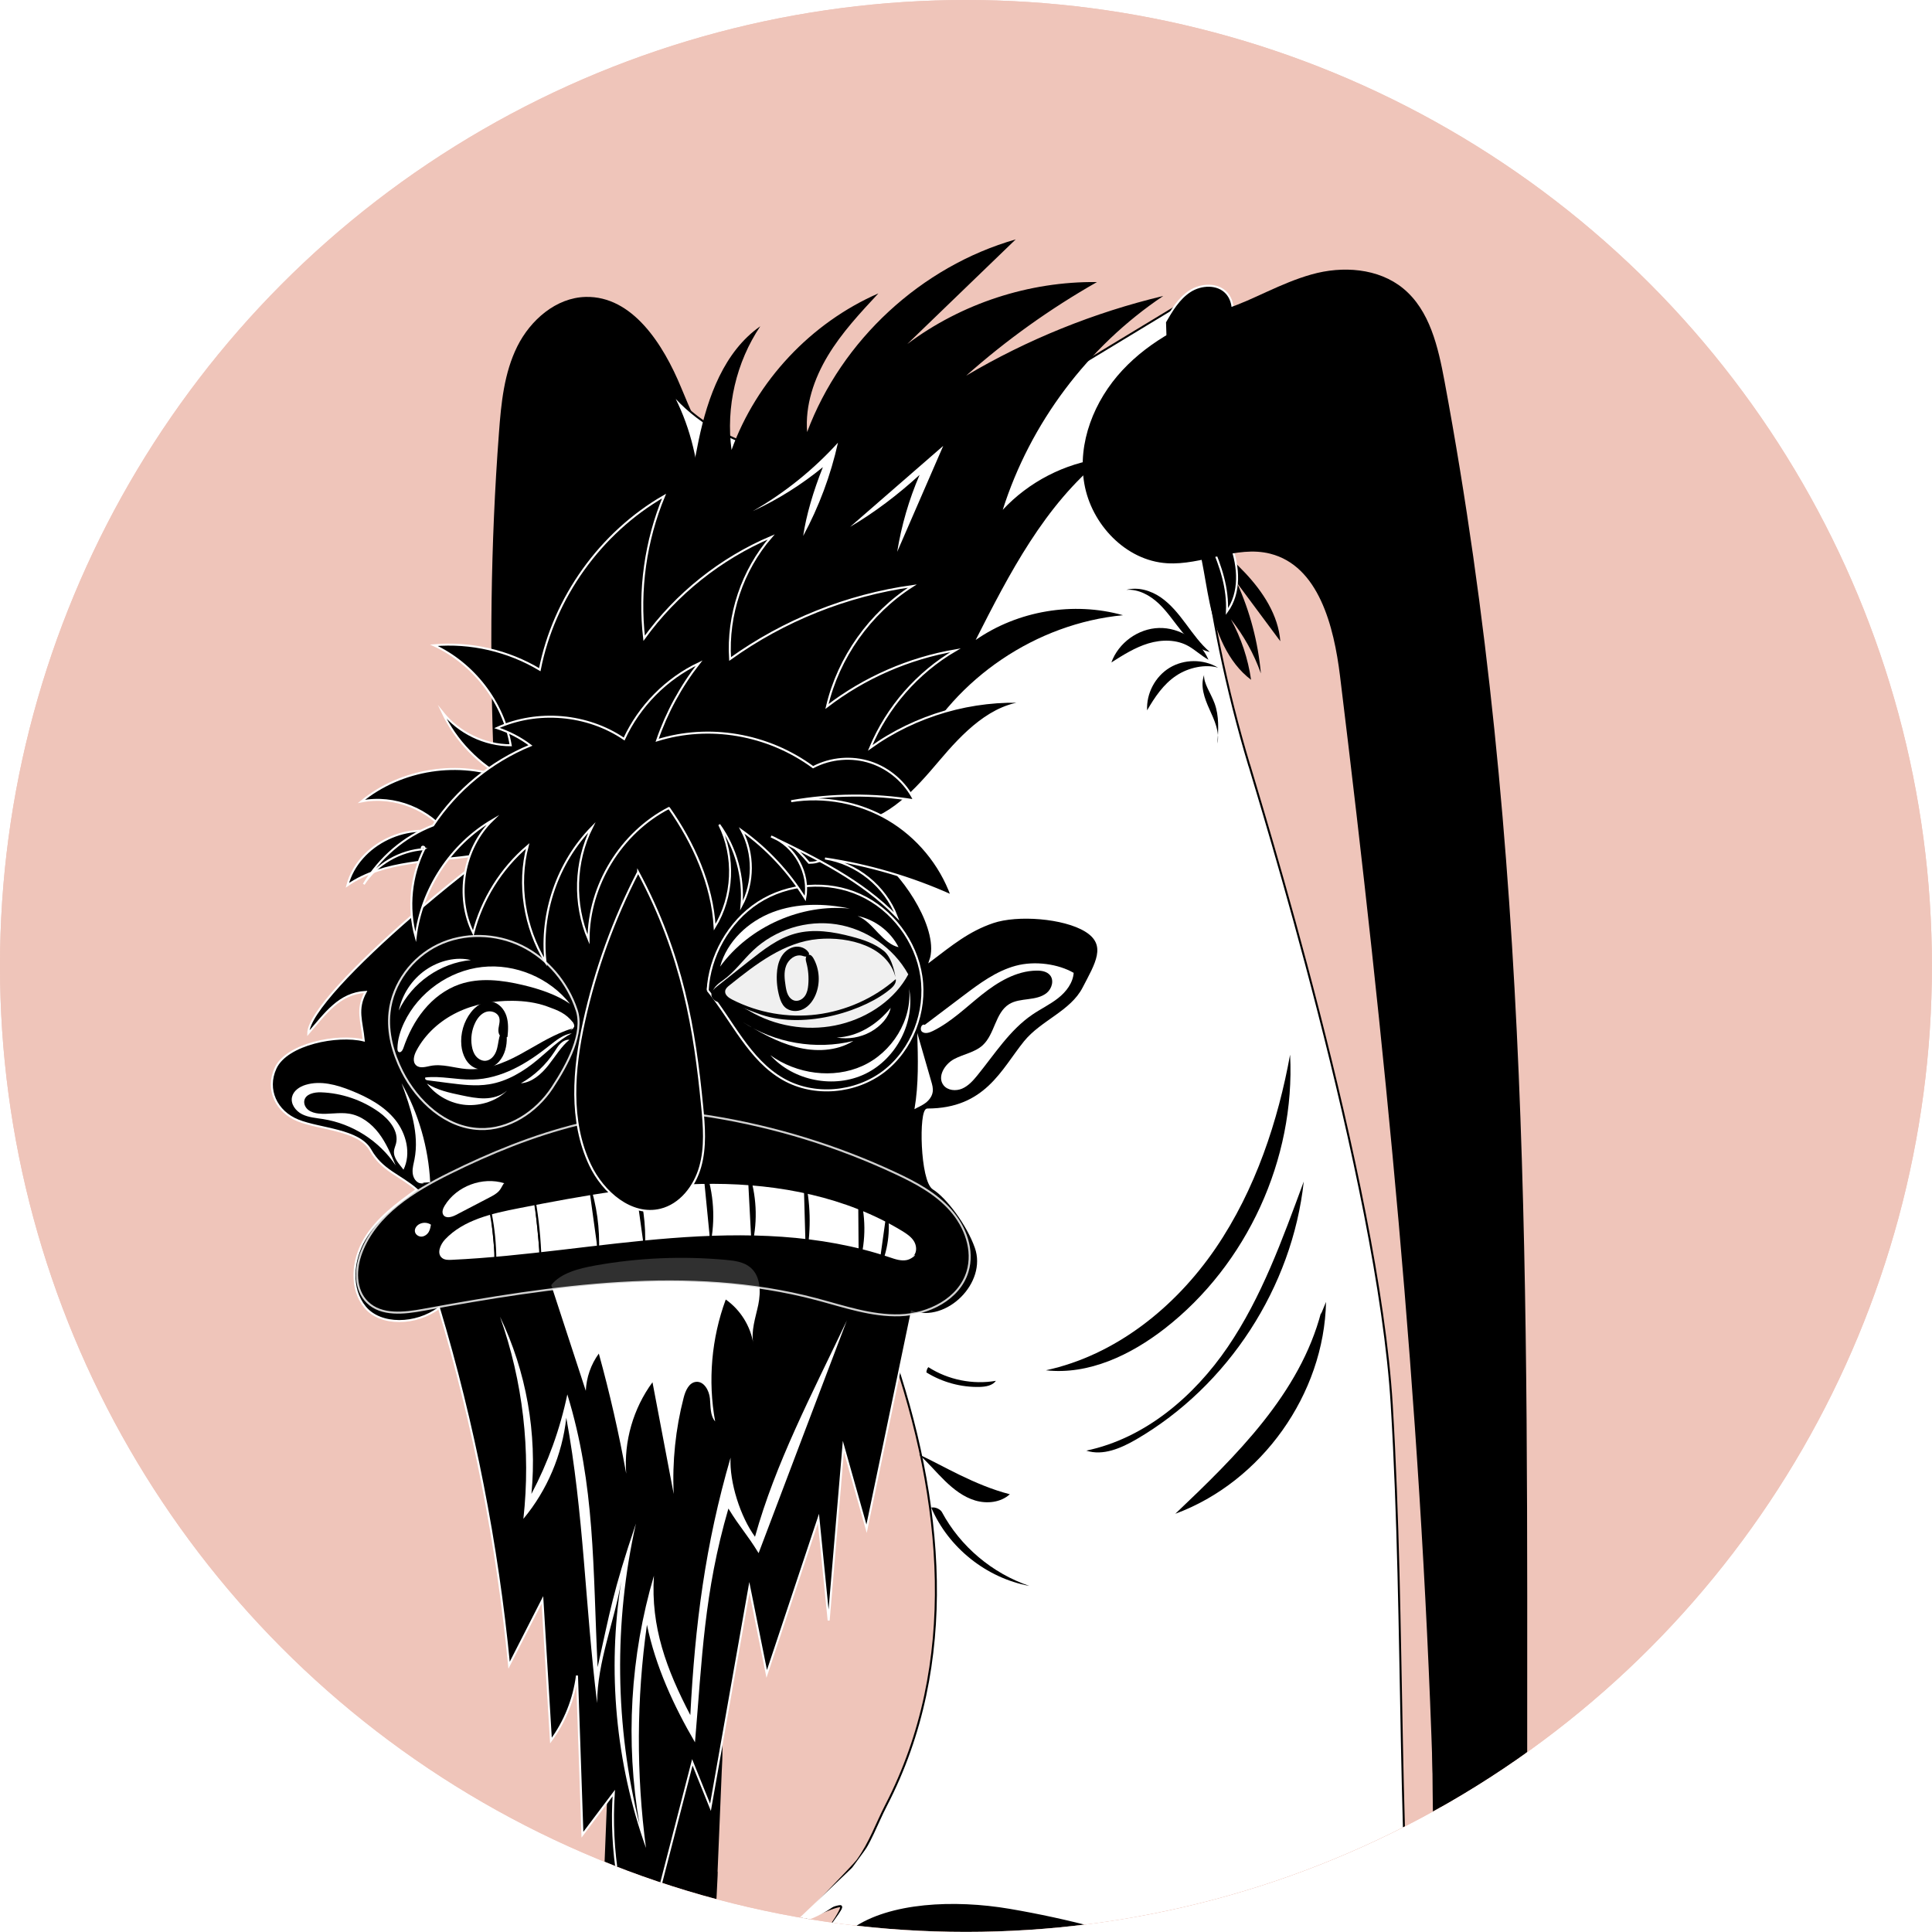 <?xml version="1.0" encoding="UTF-8"?><svg xmlns="http://www.w3.org/2000/svg" xmlns:xlink="http://www.w3.org/1999/xlink" viewBox="0 0 240.49 240.49"><defs><style>.h,.i,.j{fill:#fff;}.k,.j{stroke:#000;}.k,.j,.l,.m,.n{stroke-miterlimit:10;stroke-width:.25px;}.i{opacity:.94;}.o{fill:#efc5ba;}.l{opacity:.81;}.l,.m,.n{stroke:#fff;}.p{clip-path:url(#e);}.n{opacity:.87;}.q{filter:url(#f);}</style><clipPath id="e"><circle class="o" cx="120.24" cy="120.24" r="120.24"/></clipPath><filter id="f" filterUnits="userSpaceOnUse"><feOffset dx="5.67" dy="11.34"/><feGaussianBlur result="g" stdDeviation="0"/><feFlood flood-color="#000" flood-opacity=".5"/><feComposite in2="g" operator="in"/><feComposite in="SourceGraphic"/></filter></defs><g id="a"/><g id="b"><g id="c"><circle class="o" cx="120.24" cy="120.24" r="120.24"/></g><g id="d"><circle class="o" cx="120.24" cy="120.24" r="120.24"/><g class="p"><g class="q"><path d="M89.6,50c-5.63-1.46-8.26-7.73-10.49-13.11-2.22-5.38-6.06-11.41-11.88-11.27-3.68,.09-6.87,2.87-8.51,6.16-1.64,3.3-2.01,7.06-2.28,10.73-4.22,55.71,6.36,111.36,16.89,166.23,.22,1.15,2.85,2.66,3.58,3.58,2,2.53,7.75,2.73,6.74-10.73l-9.53-127.12c-.26-3.48,.14-7.99,3.49-8.98,4.56-1.35,7,5.32,11.03,7.85,3.98,2.49,9.76,.14,11.78-4.09,2.02-4.24,.8-9.5-2.06-13.23-2.86-3.73-7.09-6.15-8.77-6.02Z"/><path d="M84.17,209.18c.21-3.74,.32-8.09-2.89-10.02-3.06-1.84-7.26,.07-9.15,3.09-1.89,3.03-2.08,6.78-2.23,10.34l-5.47,137.38c-.14,3.44-.25,7.01,1.12,10.17,1.37,3.16,4.68,5.75,8.06,5.12,2.69-.5,4.71-2.9,5.56-5.49,.86-2.6,.77-5.4,.68-8.13-1.5-46.29,4.2-132.88,3.8-129.96"/><path class="j" d="M149.84,83.95c-5.68-18.9-8.01-38.81-6.83-58.51l-12.77,7.74c-8.19,4.97-16.61,10.02-26.01,11.85-9.4,1.82-20.16-.22-26.35-7.53,8.48,15.71-.81,34.86-.18,52.7,.86,24.09,19.61,43.49,27.52,66.26,6.58,18.95,8.55,39.26-.6,56.94-1.16,2.25-1.96,4.62-3.56,6.85-.46,.64-7.49,7.85-7.49,7.85,0,0,4.42-2.17,5.37-2.17,.73,0-2.86,4.79-2.86,4.79,0,0,4.57-2.32,4.45-1.92-4.44,16.39-13.92,32.45-4.3,44.27,13.9,8.69,31.19,11.46,47.31,8.49,8.28-1.53,16.66-4.76,22.09-11.2,5.43-6.44,6.97-16.65,1.77-23.28l3.53,.28c-2.79-27.84-1.68-55.91-3.36-83.84-1.68-27.92-16.74-76.14-17.72-79.57Z"/><path d="M142.3,53.19c2.18,2.42,4.79,4.41,7.02,6.78,2.23,2.37,4.13,5.27,4.38,8.51l-5.38-7.24c1.61,3.55,2.61,7.36,2.96,11.24-.86-2.43-2.13-4.71-3.73-6.73,1.28,2.33,2.13,4.9,2.51,7.53-2.93-2.22-4.36-5.9-5.14-9.49-.77-3.59-1.04-7.32-2.62-10.6Z"/><path class="m" d="M139.34,28.76c.83-1.44,1.71-2.93,3.1-3.84s3.46-1.01,4.57,.22c.9,.99,.92,2.5,.55,3.78-.04-.51-.69-.77-1.17-.6s-.8,.62-1.07,1.04c-3.62,5.72-4.22,13.24-1.55,19.46,1.13,2.63,2.8,5.02,3.79,7.72,.99,2.69,1.19,5.92-.5,8.24,.26-5.8-3.59-10.88-5.53-16.35-2.23-6.29-1.92-13.16-2.18-19.67Z"/><path d="M144.22,72.66c-.52,1.39,.05,2.94,.66,4.29,.61,1.35,1.3,2.81,.99,4.27,.12-1.68,.23-3.42-.35-5-.47-1.29-1.38-2.48-1.31-3.55Z"/><path d="M144.75,70.77c-1.02-2.38-3.57-4.01-6.16-3.94s-5.04,1.85-5.92,4.29c1.46-.93,2.95-1.87,4.6-2.37,1.66-.5,3.54-.51,5.04,.36,.8,.46,1.58,1.19,2.43,1.66Z"/><path d="M144.93,69.82c-1.16-.99-2.05-2.25-2.96-3.47-.91-1.22-1.87-2.44-3.12-3.31-1.25-.87-2.85-1.35-4.32-.96,1.51-.11,2.95,.68,4.05,1.72,1.09,1.04,1.92,2.32,2.88,3.49s2.1,2.26,3.47,2.52Z"/><path d="M145.92,71.75c-1.8-1.07-4.2-1.06-6,.03s-2.91,3.21-2.8,5.3c.94-1.63,2.03-3.25,3.6-4.3,1.56-1.06,3.69-1.46,5.2-1.02Z"/><path d="M109.64,159.49c1.98,1.23,4.32,1.87,6.65,1.81,.74-.02,1.58-.16,2.01-.76-2.88,.5-5.95-.12-8.41-1.7-.28,.3-.24,.83-.25,.65Z"/><path d="M108.74,169.73c1.14,1.01,2.11,2.19,3.2,3.25s2.33,2.03,3.79,2.46c1.46,.43,3.17,.25,4.3-.78-4.41-1.13-8.45-3.63-11.29-4.94Z"/><path d="M111.57,176.87c2.3,4.29,6.28,7.64,10.89,9.2-5.34-.98-10.08-4.76-12.21-9.75,.58-.11,1.16,.26,1.32,.55Z"/><path d="M154.92,119.98c.65,12.96-5.36,26.08-15.6,34.05-4.23,3.29-9.47,5.8-14.8,5.2,8.68-1.88,16.11-7.84,21.12-15.18,5.01-7.34,7.8-15.98,9.27-24.07Z"/><path d="M156.62,135.73c-1.43,13.16-9.41,25.44-20.85,32.1-1.9,1.1-4.14,2.08-6.22,1.4,7.31-1.53,13.42-6.75,17.62-12.92,4.2-6.17,6.76-13.29,9.45-20.58Z"/><path d="M158.79,151.97c-2.64,10.14-10.57,17.91-18.16,25.12,10.75-3.97,18.53-14.91,18.76-26.37-.4,.99-.79,1.97-.6,1.25Z"/><path class="h" d="M166.44,242.05l-10.16-8.74-44.39-13.39-8.02-3.53-3.47,4.76-7.44,7.09c2.91-.63,5.61-2.22,7.59-4.46-1.47,2.93-3.46,5.61-5.86,7.85,4.08-3.6,9.62-5.24,15.05-5.45,5.44-.21,10.84,.9,16.12,2.2,9.08,2.24,18.24,5.22,25.48,11.15-.44-.54-.89-1.12-.97-1.82s.42-1.49,1.12-1.46c.67,.03,1.08,.73,1.35,1.34l2.38,5.25c-1.01-.12-.6-1.93,.41-2.04s1.84,.75,2.5,1.53l2.37,2.81-.32-2.6c2.86,2.77,6.76,4.44,10.74,4.51l-4.5-5Z"/><path class="k" d="M100.53,228.81c-1.78,7.86-5.23,14.51-6.91,22.39s-1.05,16.96,4.56,22.75c3.95,4.07,9.67,5.82,15.18,7.17,8.64,2.11,17.64,3.62,26.4,2.07,8.59-1.52,16.37-5.88,23.96-10.17,1.73-.98,3.57-2.06,4.43-3.86,.67-1.39,1.7-3.67,2.13-5.15,1.27-4.36,.5-6.72-.13-11.07-.29-2.02-1.88-4.02-2.76-5.86-1.18-2.47-3.5-4.22-5.87-5.6-12.79-7.46-26.93-12.6-41.53-15.09-6.88-1.17-14.91-.79-19.47,2.41Z"/><path d="M147.17,27c-4.89,1.59-9.63,3.99-13.13,7.75-3.5,3.76-5.62,9.03-4.74,14.1,.87,5.06,5.16,9.6,10.29,9.92,4.32,.28,8.64-2.25,12.84-1.19,6.04,1.52,7.94,9.02,8.7,15.21,5.6,45.83,10.03,90.19,11.53,136.33,.14,4.3,2.95,8.49,6.24,8.36,3.5-.14,5.53-3.02,5.53-8,0-59.61,.62-114.76-10.29-173.37-.79-4.23-1.82-8.81-5.14-11.54-3.09-2.54-7.56-2.84-11.41-1.75-3.85,1.08-7.29,3.18-10.4,4.19Z"/><path d="M184.26,207.25c-.18-2.67-.64-7.46-6.47-7.46-4.94,0-5.18,5.52-5.17,7.15,.34,47.13,3.26,93.35,3.6,140.48,.03,3.73,.09,7.62,1.76,10.96,1.68,3.34,5.49,5.92,9.09,4.92,5.37-1.49,6.09-8.7,5.71-14.26-3.24-47.75-4.67-84.96-8.52-141.79Z"/><path class="m" d="M74.47,231.42l6.04-23.39,2.26,5.6,4.84-27.37,2.16,10.76,6.44-19.33,1.27,12.68,1.83-21.66,2.89,10.24,5.63-27.01c4.42,1.55,9.52-3.56,7.97-7.98-1-2.86-3.57-6.29-5.27-7.34-1.55-.95-1.72-9.85-.77-9.85,7.28,0,9.33-4.95,12.13-8.41,2.11-2.6,5.77-3.74,7.31-6.71,1.54-2.98,3.12-5.39,.26-7.14-2.71-1.66-8.48-2.1-11.54-1.06s-5.17,2.8-7.79,4.78c1.3-3.69-3.06-10.4-6.21-12.71-18.81-13.8-29.03-12.29-37.59-7.94-10,5.08-33.63,24.88-33.63,29.71,2.17-2.49,3.84-4.97,7.14-5.16-1.18,2.2-.48,3.55-.23,6.04-3.25-.8-9.58,.42-10.98,3.45-1.23,2.66,.09,5.43,2.81,6.52s7.56,1.13,9,3.68c1.44,2.55,3.63,3.09,5.76,4.92-2.44,1.76-4.95,3.59-6.48,6.18-1.54,2.59-1.85,6.15,.06,8.46,1.92,2.32,6.33,2.24,9.19,.1,4.34,14.49,7.27,29.4,8.73,44.46l4.15-8.13,1.06,17.51c1.74-2.36,2.87-5.18,3.24-8.09l.68,19.81,3.9-5.18c-.47,7.12,.72,14.34,3.45,20.93,.32-.6,.63-1.21,.27-1.38Z"/><path class="h" d="M127.98,109.73c-.08,1.27-.93,2.38-1.93,3.17s-2.17,1.34-3.22,2.06c-2.82,1.92-4.69,4.92-6.85,7.57-.53,.65-1.11,1.3-1.89,1.64-.77,.33-1.79,.24-2.31-.42-.82-1.05,.13-2.62,1.3-3.25s2.59-.83,3.57-1.73c1.52-1.39,1.55-4.04,3.3-5.12,.7-.43,1.55-.51,2.37-.62s1.67-.25,2.31-.78c.63-.52,.93-1.55,.41-2.19-.39-.48-1.07-.59-1.69-.58-2.53,.03-4.84,1.43-6.82,3.01-1.98,1.58-3.81,3.39-6.09,4.51-.41,.2-.93,.38-1.31,.11-.38-.27-.11-1.07,.31-.88l4.79-3.62c2.01-1.52,4.09-3.07,6.52-3.73,2.43-.66,5.34-.21,7.21,.87Z"/><path class="h" d="M108.16,126.72c.54-3.12,.44-6.32,.35-9.48l1.73,5.99c.13,.44,.26,.9,.19,1.35-.08,.56-.46,1.05-.92,1.39s-1,.55-1.34,.75Z"/><path class="h" d="M46.43,135.92l1.45-.1c-.22-4.31-1.45-8.56-3.56-12.32,1.11,3.06,2.23,6.3,1.6,9.49-.1,.52-.26,1.04-.23,1.57,.02,.53,.27,1.09,.74,1.32s1.18-.05,0,.03Z"/><path class="h" d="M44.56,134.25c.97-1.99,.35-4.48-1.03-6.2-1.39-1.72-3.42-2.81-5.47-3.63-1.81-.73-3.83-1.29-5.69-.72-.76,.23-1.51,.73-1.69,1.51-.2,.88,.46,1.75,1.26,2.15s1.73,.46,2.61,.6c3.63,.57,6.99,2.71,9.03,5.77-.59-1.39-1.18-2.8-2.09-4-.91-1.2-2.2-2.2-3.69-2.44-1.26-.21-2.56,.12-3.83-.02-.44-.05-.89-.17-1.25-.44s-.59-.73-.51-1.17c.16-.83,1.24-1.06,2.08-1.03,2.58,.09,5.12,.96,7.22,2.46,1.29,.92,2.51,2.41,2.11,3.94-.07,.28-.2,.55-.24,.84-.13,.96,.71,1.74,1.17,2.38Z"/><path class="h" d="M62.94,148.61l4.31,13.18c.07-1.66,.64-3.3,1.62-4.64,1.36,4.93,2.5,9.92,3.41,14.95-.31-4.02,.88-8.13,3.27-11.38l2.64,13.91c-.19-4.03,.23-8.09,1.24-11.99,.22-.86,.66-1.88,1.54-1.97,.99-.1,1.63,1.07,1.73,2.06s0,2.11,.65,2.87c-.92-5.06-.46-10.36,1.32-15.18,1.83,1.29,3.1,3.33,3.44,5.54-.33-1.62,.27-3.27,.61-4.89,.33-1.62,.29-3.56-.97-4.63-.82-.7-1.96-.85-3.03-.95-5.42-.5-10.91-.27-16.27,.69-2.1,.38-4.32,.94-5.5,2.44Z"/><path class="h" d="M99.77,152.98c-4.55,9.56-8.9,17.82-11.46,26.97-1.81-2.47-3.2-6.79-3.04-9.85-3.15,10.82-4.43,20.8-5.01,32.05-2.96-5.68-4.94-10.96-4.53-17.35-2.95,9.99-3.57,20.67-1.8,30.94-3.05-12.22-3.21-25.15-.44-37.43-2.91,8.6-3.23,11-4.77,17.87-.6-12.36-.29-22.63-3.77-33.95-.9,4.31-2.41,8.49-4.47,12.39,.73-7.52-.63-15.24-3.91-22.05,2.85,8.02,3.85,16.69,2.91,25.15,2.96-3.55,4.84-7.99,5.34-12.58,2.19,11.88,2.35,23.52,3.84,35.51,.02-5.18,2.13-10.05,3-15.15-1.76,11.09-.69,22.62,3.08,33.19-1.22-9.21-1.18-18.58,.12-27.78,1.08,5.19,3.31,10.05,5.98,14.63,.89-10.39,1.11-18.62,4.16-29.1,1.51,2.46,2.25,3.09,3.76,5.55,3.67-9.71,7.35-19.41,11-29Z"/><path class="l" d="M82.91,127.65c7.9,1.28,15.62,3.65,22.87,7.04,2.51,1.17,5.03,2.51,6.87,4.59,1.85,2.07,2.92,5.02,2.11,7.68-1.04,3.4-4.84,5.3-8.4,5.42-3.55,.12-6.99-1.1-10.43-2.01-15.9-4.19-32.72-1.63-48.89,1.33-2.4,.44-5.22,.77-6.97-.93-1.61-1.56-1.55-4.2-.73-6.29,1.82-4.67,6.46-7.55,10.95-9.77,10.17-5.04,21.63-8.83,32.63-7.06Z"/><path class="h" d="M57.12,135.95c-2.72-.86-5.96,.35-7.44,2.79-.21,.35-.38,.79-.17,1.14,.32,.5,1.08,.28,1.6,0l4.16-2.17c.44-.23,.88-.46,1.2-.83s.49-.92,.64-.93Z"/><path class="h" d="M47.98,141.11c-.44-.31-1.07-.32-1.53-.03-.3,.19-.53,.54-.47,.89,.06,.37,.46,.64,.83,.62s.72-.28,.9-.6,.23-.72,.26-.88Z"/><path class="h" d="M108.04,145c.45-.48,.4-1.27,.06-1.83s-.91-.93-1.47-1.28c-6.98-4.24-15.31-5.85-23.47-5.87-8.17-.02-16.25,1.47-24.27,3.04-3.31,.65-6.85,1.43-9.16,3.88-.6,.64-1.07,1.76-.37,2.31,.33,.26,.78,.25,1.2,.23,9.15-.43,18.21-1.99,27.34-2.7,9.13-.71,18.5-.54,27.18,2.39,.7,.24,1.44,.49,2.16,.33s1.36-.94,.81-.51Z"/><path d="M108.31,82.67c4.97-9.62,15.03-16.41,25.81-17.43-6.17-1.73-13.08-.57-18.34,3.08,4.19-8.26,8.57-16.77,15.77-22.6-4.71,.62-9.17,2.93-12.4,6.4,3.42-10.78,10.59-20.33,19.98-26.62-8.61,2.06-16.91,5.41-24.53,9.92,5-4.44,10.47-8.35,16.28-11.65-8.43-.1-16.88,2.66-23.62,7.72l13.5-13.03c-11.75,3.36-21.68,12.54-25.96,23.98-.27-3.32,.86-6.64,2.58-9.5,1.72-2.86,4.02-5.32,6.29-7.76-8.39,3.66-15.17,10.88-18.28,19.49-.72-5.34,.58-10.93,3.58-15.4-4.51,3.16-6.54,8.79-7.67,14.17s-1.69,11.03-4.32,15.87c-1.68,3.1-4.24,6-4.27,9.52-.02,2.85,1.72,5.5,4.01,7.2,2.29,1.7,5.07,2.6,7.83,3.29,4.99,1.26,2.52,3.73,7.58,2.76,5.06-.96,8.22,6.86,10.9,2.44-2.2,3.46,5.8-5.01,5.28-1.86Z"/><path class="h" d="M100.15,54.24l11.59-10.08c-1.91,4.39-3.82,8.77-5.73,13.19,.53-3.29,1.47-6.52,2.79-9.58-2.69,2.46-5.59,4.67-8.65,6.47Z"/><path class="h" d="M94.31,55.37c1.97-3.65,3.43-7.57,4.33-11.61-3.06,3.37-6.65,6.26-10.6,8.52,3.12-1.44,6.06-3.29,8.72-5.47-1.19,2.97-2.09,6.05-2.45,8.56Z"/><path class="m" d="M82.42,111.93c3.08,3.79,5.16,8.66,9.41,11.07,3.86,2.2,9.01,1.72,12.53-.98,3.52-2.71,5.31-7.43,4.66-11.82-.64-4.37-3.62-8.33-7.64-10.15-4.02-1.82-8.96-1.45-12.67,.95s-6.07,6.75-6.29,10.94Z"/><path class="n" d="M66.11,114.39c-1.13-3.41-3.6-6.39-6.83-7.98-3.23-1.58-7.18-1.69-10.42-.13s-5.65,4.8-6.04,8.38c-.28,2.53,.42,5.09,1.56,7.36,1.9,3.76,5.46,7.03,9.67,7.18,3.61,.13,7.02-2.11,9.01-5.13,1.99-3.02,3.99-6.84,3.05-9.68Z"/><path class="h" d="M106.18,106.56c-1.01-1.97-2.94-3.44-5.1-3.88,1.03,.41,1.78,1.29,2.55,2.1s1.65,1.61,2.56,1.78Z"/><path class="h" d="M100.12,101.76c-3.18-.67-6.58-.71-9.62,.45-3.04,1.16-5.68,3.63-6.53,6.77,3.67-5.04,10.2-7.84,16.15-7.22Z"/><path class="h" d="M105.21,114.1c-1.65,2.06-4.09,3.61-6.73,3.71,1.43,.25,2.94,0,4.21-.7,1.27-.7,2.29-1.84,2.51-3.01Z"/><path class="h" d="M100.53,118.24c-4.65,1.14-9.76,.26-13.76-2.37,2.1,1.27,4.26,2.5,6.64,3.12s5.01,.55,7.12-.74Z"/><path class="h" d="M107.49,111.62c.42,4.01-2.13,8.06-5.8,9.72-3.67,1.66-8.19,1.02-11.47-1.33,2.89,3.21,7.96,4.2,11.84,2.31,3.88-1.89,6.24-6.49,5.42-10.7Z"/><path class="i" d="M107.38,109.93c-1.82-3.28-5.21-5.63-8.91-6.21s-7.65,.65-10.37,3.22c-1.3,1.22-2.34,2.73-3.79,3.75-.65,.45-1.48,1.09-1.19,1.83,.24,.62,1.07,.68,1.73,.79,1.2,.21,2.25,.93,3.33,1.51,3.26,1.74,7.17,2.23,10.76,1.34,3.59-.89,6.82-3.15,8.46-6.23Z"/><path class="h" d="M64.95,116.95c.42,.08,.84-.26,.95-.68s-.06-.86-.34-1.19-.65-.55-1.03-.76c-2.4-1.28-5.18-1.8-7.89-1.58-2.71,.22-5.34,1.18-7.63,2.66-1.39,.9-2.71,2.06-3.31,3.61-.25,.66-.36,1.42-.05,2.05,.36,.74,1.22,1.12,2.03,1.2s1.64-.1,2.46-.17c1.33-.12,2.67,.03,3.99-.12,2.04-.23,3.93-1.17,5.71-2.19,1.78-1.03,3.51-2.17,5.11-2.83Z"/><path d="M104.36,107.04c-1.13-.93-2.56-1.41-3.97-1.78-2.32-.62-4.79-1.02-7.1-.38-2.14,.59-3.93,2-5.67,3.37l-4.04,3.2c-.33,.26-.7,.59-.7,1.02,0,.38,.31,.71,.66,.86s.74,.17,1.12,.22c1.53,.2,2.94,.91,4.41,1.41,5.59,1.91,13.11-.56,16.22-3.3,.28-.25,.63-.68,.54-1.12-2.72,2.4-6.23,3.95-9.82,4.4-3.6,.45-7.32-.2-10.55-1.86-.44-.22-.94-.59-.86-1.08,.05-.29,.3-.51,.53-.69,3.29-2.64,6.85-5.4,11.05-5.76,3.87-.34,8.66,.94,9.61,4.74,0,.01-.3-2.31-1.43-3.25Z"/><path d="M95.02,107.28c-.36-.62-1.16-.9-1.86-.74s-1.28,.67-1.62,1.3-.48,1.35-.51,2.06c-.05,.96,.06,1.92,.32,2.84,.13,.47,.32,.94,.67,1.28,.59,.57,1.55,.62,2.28,.26s1.25-1.06,1.56-1.81c.6-1.45,.49-3.17-.28-4.53-.13-.23-.34-.48-.61-.43-.19,.04-.32,.23-.34,.43s.03,.39,.08,.57c.24,.89,.31,1.82,.23,2.74-.04,.49-.14,.99-.42,1.39s-.78,.68-1.26,.58c-.37-.08-.67-.38-.84-.72-.17-.34-.24-.73-.3-1.1-.13-.84-.24-1.72,.06-2.52,.3-.8,1.13-1.46,1.96-1.26,.21,.05,.42,.15,.63,.1s.33-.38,.24-.42Z"/><path d="M57.5,117.76c.09-.88,.14-1.79-.13-2.63s-.93-1.61-1.8-1.77c-1.01-.18-2,.5-2.62,1.31-.9,1.16-1.33,2.67-1.19,4.13,.11,1.15,.67,2.37,1.74,2.81,1.01,.42,2.24,0,2.96-.82s.99-1.97,.95-3.06c0-.22-.06-.48-.26-.57-.31-.14-.58,.26-.66,.59-.15,.59-.18,1.21-.4,1.78-.22,.57-.67,1.1-1.28,1.17-.47,.05-.93-.2-1.23-.56-.3-.36-.45-.83-.52-1.29-.16-.97-.01-1.98,.41-2.86,.28-.59,.73-1.16,1.35-1.37s1.43,.05,1.64,.68c.1,.29,.06,.61,0,.91s-.12,.61-.08,.91,.23,.61,.52,.69,.66-.16,.61-.05Z"/><path d="M65.69,116.66c.37-.17,.53-.59,.48-.99s-.3-.75-.57-1.04c-.77-.86-1.82-1.42-2.9-1.83-2.48-.96-5.22-1.22-7.84-.76-2.62,.46-5.1,1.65-7.11,3.4-1.17,1.02-2.2,2.26-2.75,3.72-.21,.55-.35,1.14-.29,1.72,.06,.58,.36,1.17,.86,1.47,.74,.44,1.67,.21,2.52,.1,2.09-.26,4.21,.33,6.3,.12,1.99-.21,3.83-1.14,5.53-2.2,1.7-1.06,3.23-2.04,4.93-3.09,.16-.1,.76-.59,.76-.59,0,0-.26,.04-.9,.28-2.15,.83-3.71,1.89-5.74,2.99s-4.29,1.95-6.59,1.77c-1.49-.12-2.98-.68-4.46-.39-.61,.12-1.33,.35-1.79-.07-.49-.44-.28-1.24,.03-1.82,1.1-2.09,2.95-3.74,5.08-4.77,2.13-1.03,4.51-1.46,6.88-1.44,1.46,.01,2.94,.2,4.32,.7,1.38,.5,2.32,.85,3.22,2,0,0,.33,.47,.02,.72Z"/><path class="h" d="M65.31,113.65c-2.55-3.27-6.85-5.08-10.97-4.62-4.12,.46-7.92,3.17-9.7,6.91-.48,1.01-.82,2.11-.84,3.23,0,.17,.02,.37,.17,.44,.24,.13,.47-.2,.56-.46,.59-1.73,1.42-3.39,2.59-4.8,1.16-1.41,2.67-2.56,4.4-3.16,2.53-.88,5.33-.53,7.93,.09,2.1,.5,4.22,1.22,5.87,2.36Z"/><path class="h" d="M52.94,108.17c-3.8,.35-7.34,2.83-8.97,6.28,.42-2.02,1.64-3.87,3.34-5.05,1.7-1.18,3.86-1.68,5.63-1.23Z"/><path class="h" d="M65.53,117.28c-1.08,.13-1.97,.88-2.83,1.55-1.38,1.1-2.84,2.12-4.43,2.89s-3.32,1.28-5.09,1.32c-1.97,.05-3.94-.48-5.9-.26-.07,.08-.03,.21,.05,.27s.19,.08,.29,.09l2.55,.33c1.67,.21,3.37,.43,5.04,.16,2.25-.36,4.28-1.59,6.03-3.05,1.39-1.15,2.67-2.48,4.27-3.3Z"/><path class="h" d="M65.2,118.09c-.41-.04-.81,.18-1.11,.47s-.5,.65-.73,1c-1.05,1.62-2.5,2.99-4.19,3.95,1.4-.12,2.55-1.15,3.43-2.26,.87-1.1,1.61-2.35,2.6-3.15Z"/><path class="h" d="M57.4,124.45c-.74,.64-1.74,.91-2.72,.93s-1.95-.18-2.9-.38c-1.49-.31-3.02-.64-4.31-1.46,1.15,1.52,2.97,2.51,4.86,2.66s3.85-.54,5.08-1.75Z"/><path class="m" d="M100.47,91.27c4.54-.52,7.89-4.31,10.84-7.8,2.95-3.49,6.48-7.19,11.04-7.41-6.96-.42-14.04,1.62-19.7,5.69,2.1-5.05,5.89-9.39,10.61-12.14-5.79,.99-11.33,3.41-15.99,6.99,1.44-6.11,5.34-11.61,10.63-14.99-8.15,1.14-16.01,4.28-22.69,9.08-.35-5.47,1.52-11.04,5.11-15.19-6.28,2.67-11.81,7.08-15.81,12.61-.69-5.98,.17-12.14,2.48-17.7-7.91,4.56-13.71,12.65-15.47,21.61-3.93-2.36-8.61-3.44-13.18-3.04,4.94,2.28,8.64,7.08,9.56,12.45-3.26,0-6.48-1.57-8.51-4.12,1.66,3.56,4.55,6.54,8.06,8.31-5.96-2.38-13.17-1.27-18.13,2.8,4.08-.81,8.55,.97,10.95,4.37-4.87-2.19-11.35,.91-12.7,6.07,4.61-3.19,10.67-2.89,16.21-3.76,4.79-.75,9.37-2.44,14.02-3.82,4.65-1.38,9.49-2.48,14.31-1.98,4.82,.5,9.66,2.81,12.92,6.76,1.2-.04,2.4-.07,5.42-4.8Z"/><path class="m" d="M77.59,89.24c-5.97,3.08-9.98,9.63-10,16.35-1.88-4.41-1.73-9.64,.41-13.93-4.26,4.36-6.44,10.67-5.77,16.74-2.62-4.32-3.48-9.67-2.22-14.43-3.3,2.8-5.7,6.65-6.77,10.84-2.27-4.56-1.25-10.54,2.41-14.08-5.2,3.03-8.85,8.58-9.58,14.55-1.01-3.63-.59-7.64,1.1-11,.06-.16-.21-.31-.31-.17s.12,.35,.26,.25c-3,.19-5.88,1.84-7.51,4.37,1.96-3.29,5.01-5.93,8.64-7.33,2.93-4.42,7.21-7.93,12.11-9.95-1.26-.95-2.67-1.68-4.17-2.17,5.04-2.29,11.26-1.75,15.83,1.37,1.89-4.1,5.25-7.51,9.33-9.44-2.26,2.88-4.03,6.14-5.22,9.6,6.41-2.01,13.74-.82,19.41,3.35,2.18-1.15,4.82-1.37,7.16-.6s4.34,2.51,5.42,4.72c-5.06-.82-10.26-.78-15.31,.11,4.14-.67,8.5,.15,12.11,2.28,3.61,2.13,6.44,5.54,7.87,9.48-5.01-2.26-10.33-3.82-15.77-4.63,3.97,.61,7.5,3.47,8.93,7.22-4.32-4.47-10.04-7.26-15.64-9.96,2.97,1.17,4.85,4.59,4.25,7.72-2.04-3.3-4.74-6.2-7.9-8.46,1.52,2.87,1.51,6.5-.03,9.36,.31-3.55-.69-7.2-2.77-10.09,1.99,3.98,1.76,8.98-.57,12.76-.29-5.31-2.64-10.49-5.68-14.82Z"/><path class="k" d="M55.41,139.68c.38,1.92,.57,3.89,.58,5.85"/><path class="k" d="M60.83,137.83c.45,2.54,.71,5.12,.78,7.7"/><path class="k" d="M67.59,135.97c.9,2.73,1.3,5.63,1.17,8.5"/><path class="k" d="M73.33,135.57c.91,2.68,1.31,5.53,1.16,8.35"/><path class="k" d="M81.79,133.62c1.17,2.98,1.5,6.3,.93,9.45"/><path class="k" d="M87.4,134.53c.98,2.86,1.14,6,.47,8.94"/><path class="k" d="M94.36,135.18c.74,3.13,.83,6.41,.27,9.58"/><path class="k" d="M101.15,137.13c.84,2.82,.87,5.87,.07,8.7"/><path class="k" d="M104.7,139.48c.37,2.39,.02,4.9-.99,7.1"/><path class="m" d="M73.76,97.21c-3.04,5.88-5.31,12.15-6.73,18.61-1.31,5.93-1.85,12.37,.75,17.85,1.61,3.4,5.13,6.46,8.78,5.57,2.47-.6,4.24-2.89,4.93-5.34,.69-2.44,.49-5.04,.24-7.57-.92-9.4-2.4-18.75-7.97-29.13Z"/></g></g></g></g></svg>